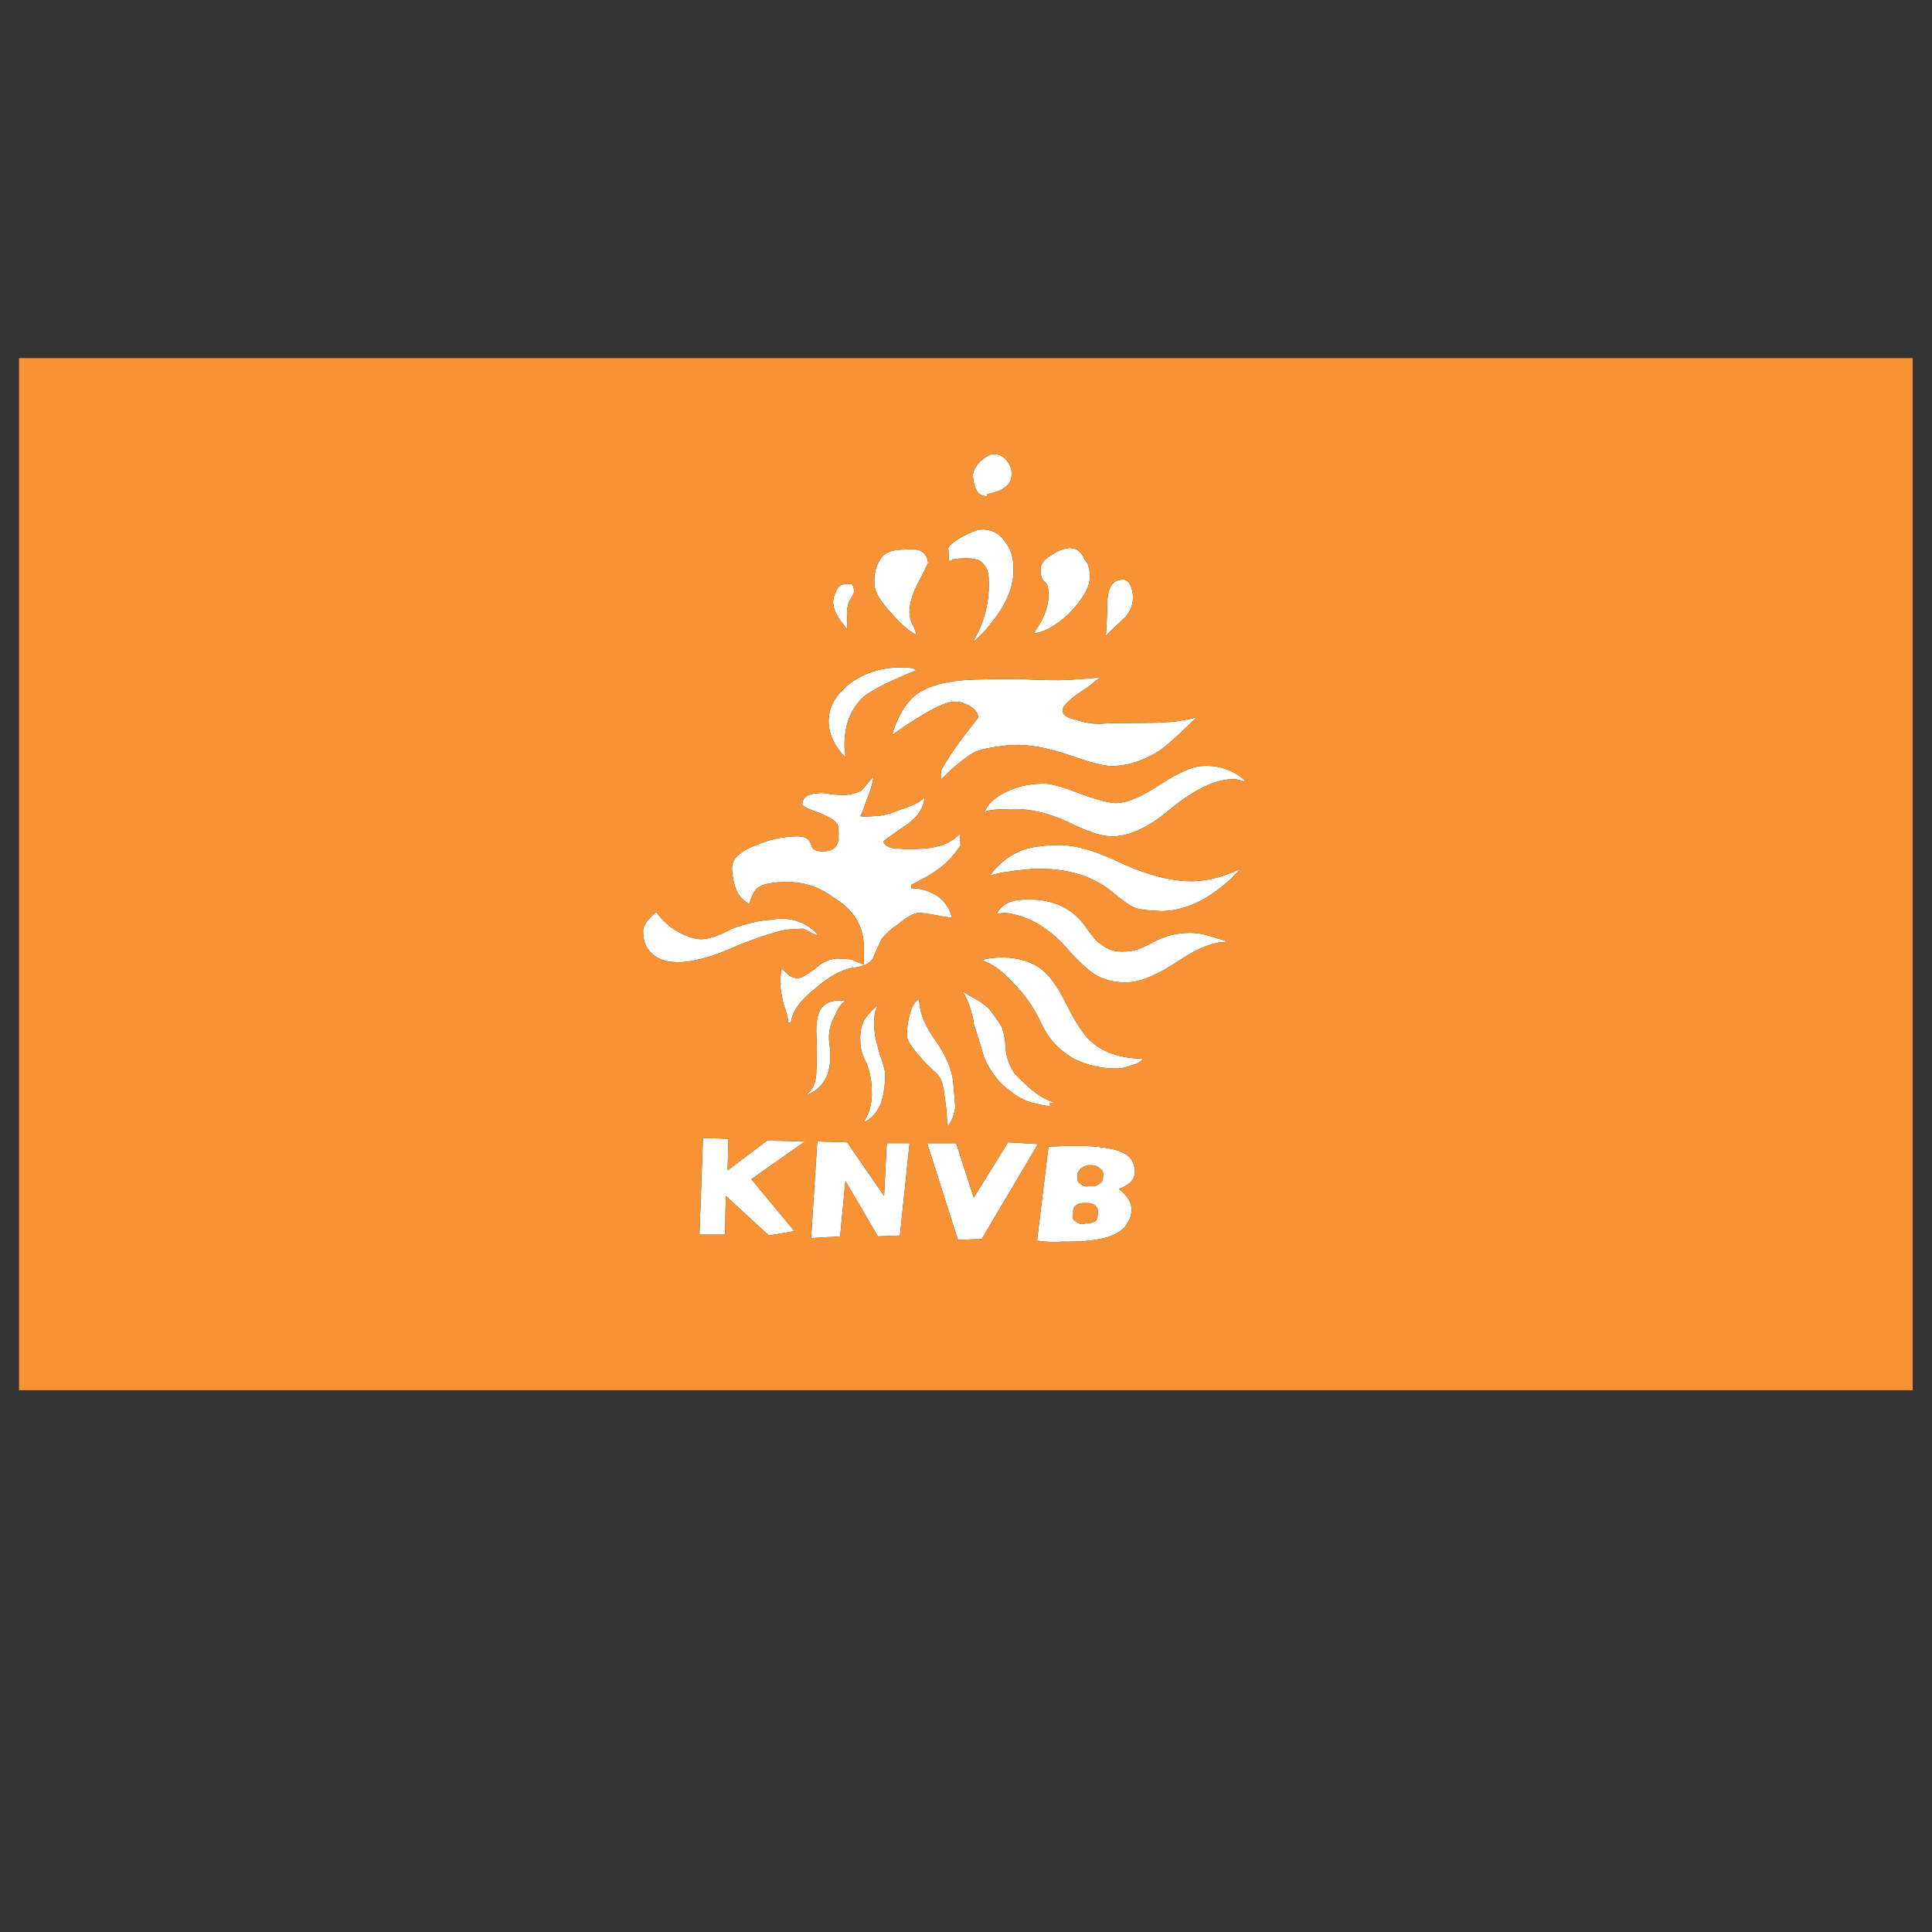 <?xml version="1.0" encoding="utf-8"?>
<!-- Generator: Adobe Illustrator 16.0.0, SVG Export Plug-In . SVG Version: 6.00 Build 0)  -->
<!DOCTYPE svg PUBLIC "-//W3C//DTD SVG 1.1//EN" "http://www.w3.org/Graphics/SVG/1.1/DTD/svg11.dtd">
<svg version="1.1" id="Layer_1" xmlns="http://www.w3.org/2000/svg" xmlns:xlink="http://www.w3.org/1999/xlink" x="0px" y="0px"
	 width="300px" height="300px" viewBox="0 0 300 300" enable-background="new 0 0 300 300" xml:space="preserve">
<rect x="0" y="0" width="300" height="300" fill="#333333" stroke="none"/>
<g>
	<path fill-rule="evenodd" clip-rule="evenodd" fill="#FFFFFF" d="M154.208,70.486c0.91,0,1.638,0.365,2.184,1.091
		c0.455,0.639,0.683,1.23,0.683,1.773c0.092,1.095-0.318,1.914-1.229,2.46c-0.272,0.273-1.137,0.591-2.594,0.952v0.278h-0.137
		c-1.185,0-1.866-1.049-2.047-3.142c0-0.728,0.409-1.502,1.229-2.321C153.024,70.94,153.662,70.576,154.208,70.486z M168.405,86.868
		c0.546,0.543,0.818,1.408,0.818,2.594c0.09,1.545-1.001,3.503-3.275,5.87c-2.095,1.908-3.915,2.912-5.461,3.003
		c0.364-0.458,0.819-1.187,1.364-2.185c0.73-1.546,1.048-2.913,0.956-4.095c0-0.912-0.226-1.503-0.684-1.775
		c-0.363-0.455-0.544-1-0.544-1.638c-0.093-0.913,0.408-1.687,1.5-2.323c1.002-0.728,2.003-1.134,3.005-1.226
		C167.177,85.094,167.95,85.683,168.405,86.868z M157.348,87.959c0.183,2.365-0.638,4.871-2.458,7.511
		c-1.366,1.908-2.64,3.32-3.821,4.229c1.819-3.094,2.639-6.37,2.455-9.827c0-1.275-0.499-2.233-1.5-2.87
		c-0.637-0.272-1.638-0.362-3.004-0.272c-0.547,0-1.091,0.137-1.638,0.411l-0.136-2.047c0.273-0.548,1.002-1.139,2.184-1.775
		c1.184-0.638,2.139-0.998,2.869-1.092c1.545-0.093,2.776,0.5,3.684,1.776C156.892,85.094,157.348,86.414,157.348,87.959z
		 M174.821,95.742c-1.274,1.182-2.32,2.181-3.141,3.004c0.092-0.092,0.183-1.866,0.273-5.326c0.091-2.275,0.865-3.413,2.321-3.413
		c0.454-0.09,0.863,0.181,1.228,0.819c0.273,0.639,0.41,1.185,0.41,1.638C176.005,93.646,175.64,94.742,174.821,95.742z
		 M170.861,105.16h0.138c-0.547,0.272-1.094,0.682-1.638,1.229c-3.005,1.913-4.46,3.233-4.369,3.961c0,0.635,0.638,1.088,1.91,1.361
		c1.365,0.456,2.64,0.684,3.824,0.684c1.093-0.091,2.911-0.137,5.461-0.137c2.364,0,4.095-0.045,5.186-0.137
		c0.546,0,1.272-0.091,2.186-0.271c1.273-0.182,2.046-0.365,2.319-0.547c-2.457,2.457-4.367,4.187-5.734,5.188
		c-2.364,1.547-4.777,2.367-7.233,2.457c-1.091,0.091-3.322-0.452-6.69-1.639c-3.458-1.183-6.414-1.729-8.872-1.638
		c-2.548,0.185-4.551,0.548-6.007,1.094c-1.547,0.909-3.277,2.319-5.186,4.231v-1.365c0.635-1.277,1.773-3.004,3.411-5.188
		l2.32-3.004c0-0.817-0.591-1.501-1.773-2.049c-0.729-0.36-1.412-0.499-2.049-0.406c-1.091,0-3.004,0.865-5.733,2.591
		c-1.729,1.095-3.003,1.957-3.823,2.595c0.82-2.821,2.047-4.914,3.688-6.278c1.912-1.366,4.594-2.139,8.054-2.32
		c1.729-0.093,4.367-0.139,7.917-0.139c3.459,0.184,6.052,0.229,7.782,0.139C168.77,105.388,170.407,105.252,170.861,105.16z
		 M131.409,90.691h0.821c0.18,0.089,0.317,0.454,0.409,1.09c0,0.275-0.273,0.822-0.819,1.639c-0.273,0.818-0.365,1.592-0.273,2.322
		c0,0.91,0,1.593,0,2.044c-0.273-0.451-0.501-0.772-0.682-0.953c-0.913-1.091-1.411-2.183-1.503-3.278
		c0-0.544,0.137-1.091,0.411-1.635C130.044,91.098,130.59,90.691,131.409,90.691z M139.737,85.366c1.367-0.091,2.274-0.091,2.73,0
		c1.001,0.271,1.545,0.954,1.64,2.045c-0.457,1.003-0.958,2.003-1.503,3.007c-1.003,1.91-1.457,3.596-1.365,5.052
		c0.089,0.725,0.318,1.362,0.683,1.908c0.09,0.273,0.227,0.684,0.409,1.229c-1.091-0.545-2.32-1.593-3.685-3.137
		c-1.821-1.916-2.777-3.459-2.868-4.645c-0.092-1.545,0.182-2.821,0.819-3.823C137.053,86.004,138.098,85.457,139.737,85.366z
		 M142.195,104.067h0.135c-4.095,1.641-6.827,3.006-8.191,4.097c-2.094,1.91-3.095,4.551-3.002,7.918
		c0.09,0.638,0.135,1.137,0.135,1.5c-1.638-1.638-2.501-3.413-2.593-5.324c-0.091-2.275,0.956-4.277,3.14-6.004
		c2-1.549,4.368-2.412,7.097-2.595C140.919,103.569,142.012,103.706,142.195,104.067z M135.641,120.722
		c-0.182,1.091-0.546,2.277-1.091,3.548c-0.365,1.186-0.682,2.006-0.955,2.462c0.364,0.089,1.045,0.089,2.046,0
		c1.184,0,2.639-0.367,4.37-1.093c1.728-0.548,2.912-1.141,3.548-1.776c-0.09,1.455-0.954,2.821-2.594,4.094
		c-1.911,1.275-3.185,2.188-3.821,2.73c0.272,0.727,1.136,1.093,2.593,1.093c0.545,0.09,1.729,0.09,3.549,0
		c2.639-0.181,4.55-0.954,5.733-2.32l0.136,1.774c-1,1.546-2.138,2.774-3.412,3.687c-1.091,0.818-2.502,1.638-4.231,2.456v0.546
		c1.455,0,2.821,0.411,4.095,1.229c1.182,0.909,1.911,2.004,2.184,3.278c-0.09,0.091-0.819,0-2.184-0.274
		c-1.457-0.273-2.458-0.409-3.003-0.409c-0.82,0.091-1.866,0.684-3.141,1.773c-1.001,0.637-1.865,1.411-2.594,2.322l-1.229,2.731
		c-0.272,0.817-1.182,1.365-2.729,1.639c-1.913,0.18-3.96,1.228-6.144,3.139c-2.458,1.906-3.776,3.731-3.96,5.462H122.4
		c0-0.638-0.228-1.549-0.683-2.731c-0.274-1.094-0.454-2.092-0.546-3.005c0-0.908,0.045-1.819,0.137-2.73
		c0.638,0.547,1.092,0.956,1.365,1.228c0.546,0.272,1.047,0.367,1.5,0.272c0.274,0,1.048-0.453,2.323-1.364
		c1.182-1.092,2.366-1.637,3.548-1.637c0.456,0,1.184,0.045,2.186,0.135c0.637,0.275,1.271,0.548,1.91,0.818
		c0-0.728,0-1.773,0-3.135c-0.181-3.098-1.729-5.506-4.641-7.239c-2.367-1.817-5.096-2.638-8.191-2.454
		c-1.729,0.091-2.912,0.363-3.549,0.817c-0.638,0.455-1.092,1.319-1.365,2.595c-1.001-0.546-1.684-1.276-2.048-2.186
		c-0.364-0.819-0.59-1.91-0.683-3.275c-0.091-1.548,1.274-2.824,4.096-3.823c1.729-0.729,3.595-1.14,5.599-1.229
		c1.455-0.089,2.319,0.319,2.592,1.229c0.093,0.817,0.774,1.182,2.047,1.091c1.001,0,1.685-0.41,2.048-1.229
		c0.182-0.456,0.228-1.274,0.136-2.458c0-0.729-0.91-1.456-2.729-2.182c-1.822-0.64-2.776-1.094-2.868-1.367
		c0-1.092,0.775-1.682,2.322-1.776c0.637-0.088,1.319-0.043,2.047,0.14c0.911,0.091,1.638,0.135,2.186,0.135
		c1.092-0.089,1.956-0.317,2.593-0.682c0.274-0.274,0.864-0.958,1.773-2.049H135.641z M119.534,142.835
		c1.545-0.269,2.911-0.225,4.095,0.14c1.183,0.364,2.229,1.002,3.139,1.91l0.136,0.411c-1.275-0.637-2.002-1.003-2.183-1.094
		c-0.364,0-1.14,0.045-2.322,0.135c-1.184,0.092-3.686,0.867-7.508,2.325c-3.731,1.727-6.781,2.638-9.147,2.727
		c-1.82,0.093-3.23-0.274-4.23-1.09c-1.093-0.818-1.639-2.004-1.639-3.548c-0.09-0.908,0.593-1.959,2.049-3.142
		c0.363,0.636,1.091,1.411,2.182,2.323c1.729,1.182,3.277,1.817,4.643,1.909c1.273,0,2.911-0.545,4.914-1.639
		C115.938,143.383,117.895,142.928,119.534,142.835z M142.741,155.124c0,0.183,0,0.319,0,0.411c0.091,1.819,0.955,3.866,2.593,6.146
		c1.728,2.453,2.639,4.774,2.729,6.959c0.184,2.003,0.274,3.141,0.274,3.411c-0.274,1.368-0.683,2.322-1.228,2.866
		c-0.091-2.094-0.228-3.593-0.412-4.502c-0.18-1.914-0.591-3.141-1.226-3.688c-1.094-0.999-1.958-1.867-2.595-2.594
		c-1.275-1.456-1.958-2.5-2.047-3.14c0-1.455,0.18-2.729,0.545-3.822C141.647,156.171,142.103,155.49,142.741,155.124z
		 M131.273,155.398c-0.637,0.453-1.136,1.135-1.5,2.048c-0.91,1.548-1.23,3.137-0.957,4.776c0.546,4.188-0.729,6.827-3.821,7.918
		c1.183-0.727,1.774-2.045,1.774-3.96c0.091-2.362,0.091-4.187,0-5.46c-0.091-2.003,0.182-3.411,0.818-4.23
		C128.315,155.581,129.544,155.214,131.273,155.398z M150.932,157.584c-0.365-1.548-0.866-2.777-1.503-3.688
		c0.82,0.547,1.593,1.001,2.321,1.361c1.002,0.64,1.684,1.187,2.048,1.643c0.455,0.637,0.911,1.275,1.366,1.913
		c0.09,0.182,0.228,0.407,0.409,0.682c0.362,1.089,0.547,2.095,0.547,3.003c0.09,1.456,0.543,2.822,1.364,4.096
		c0.454,0.544,1,1.093,1.639,1.636c1.454,1.46,3.001,2.459,4.641,3.006c-0.455,0-0.729,0-0.819,0l0.136,0.409
		c0,0.183-0.728,0.092-2.184-0.272c-1.364-0.271-2.639-0.864-3.822-1.777c0-0.09-0.047-0.135-0.138-0.135
		c-1.729-1.186-3.094-2.914-4.094-5.187c-0.091-0.366-0.638-2.142-1.639-5.323C151.204,158.581,151.114,158.13,150.932,157.584z
		 M133.595,161.815c-0.093-1.458,0.136-2.641,0.681-3.55c0.456-0.729,1.14-1.456,2.05-2.185c-0.093,0.182-0.229,0.499-0.41,0.956
		c-0.182,0.814-0.229,1.726-0.137,2.729c0,0.637,0.228,1.776,0.682,3.413c0.546,1.636,0.866,2.686,0.956,3.141
		c0.091,1.818-0.136,3.548-0.683,5.186c-0.728,1.456-1.593,2.367-2.594,2.729c0.912-1.546,1.319-3.135,1.229-4.776
		c0-1.548-0.274-3.004-0.819-4.367C133.912,163.906,133.595,162.813,133.595,161.815z M148.473,177.516l2.731,8.46l5.324-8.597
		l4.642,0.27l-8.737,14.746l-3.686,0.133l-4.778-15.012H148.473z M141.239,177.516l-1.502,14.332l-3.412,0.136l-5.052-8.6
		l-0.818,8.6l-4.506,0.271l0.956-15.014l4.642,0.138l5.734,8.324l0.41-8.188H141.239z M119.124,177.102l5.871,0.14l-8.328,5.868
		l6.69,8.055l-3.96,0.684l-6.689-6.145l-0.137,6.01h-3.958l0.545-15.019l3.96,0.136l-0.138,4.913L119.124,177.102z M193.251,121.406
		c-0.911-0.364-1.593-0.5-2.048-0.409c-2.549,0.09-5.599,1.544-9.146,4.37c-3.367,2.911-6.417,4.413-9.146,4.502
		c-1.547,0.09-3.868-0.638-6.962-2.184c-3.096-1.455-6.054-2.139-8.874-2.046c-1.82,0-3.094,0.089-3.822,0.271
		c-0.092,0-0.228,0.092-0.409,0.275c0.454-1.275,1.547-2.323,3.277-3.142c1.455-0.819,3.32-1.277,5.596-1.365
		c1.092-0.093,3.049,0.41,5.87,1.5c2.913,1.091,4.915,1.595,6.007,1.505c1.638-0.093,3.822-1.05,6.551-2.871
		c2.823-1.817,4.963-2.774,6.418-2.866c2.546-0.183,4.778,0.547,6.689,2.184V121.406z M192.568,134.921
		c-1.365,1.638-3.142,3.139-5.325,4.502c-2.366,1.366-4.687,2.048-6.961,2.048c-2.186-0.089-3.551-0.27-4.095-0.546
		c-0.73-0.271-1.958-1.134-3.687-2.592c-3.095-2.459-7.145-3.597-12.149-3.412c-2.094,0.181-3.277,0.318-3.55,0.408
		c-1.091,0.09-2.14,0.319-3.14,0.684c1.272-1.729,2.729-2.957,4.366-3.688c1.185-0.635,3.096-1,5.735-1.09
		c2.729-0.181,6.233,0.772,10.512,2.865c4.276,1.914,8.007,2.825,11.194,2.729C187.744,136.74,190.11,136.103,192.568,134.921z
		 M154.616,148.708c3.004-0.182,5.415,0.454,7.235,1.912c1.184,0.909,2.459,2.73,3.823,5.461c1.364,2.731,2.593,4.594,3.687,5.6
		c1.91,1.726,4.594,2.637,8.054,2.728v0.137c-0.366,0.362-0.863,0.637-1.502,0.819c-0.82,0.272-1.458,0.452-1.911,0.546
		c-2.639,0.091-5.051-0.411-7.235-1.502c-2.275-1.274-3.959-3.097-5.051-5.459c-1.183-2.549-2.73-4.736-4.642-6.557
		c-1.547-1.728-3.094-2.821-4.642-3.277C152.797,148.936,153.523,148.8,154.616,148.708z M170.861,146.525
		c1.002,0.911,2.275,1.318,3.823,1.225c1.184,0,2.594-0.453,4.233-1.365c1.636-0.91,3.319-1.41,5.05-1.5
		c1.273-0.09,2.503,0.045,3.686,0.411c0.637,0.18,1.683,0.501,3.14,0.953c-2.094-0.089-4.641,0.865-7.645,2.866
		c-3.277,2.187-5.915,3.322-7.918,3.412c-2.094,0.095-3.914-0.359-5.46-1.362c-0.911-0.638-2.094-1.729-3.551-3.275
		c-3.001-3.642-6.369-5.688-10.1-6.143l-1.367,0.136c0.729-1.364,2.049-2.091,3.959-2.182c4.277-0.277,7.508,1.044,9.693,3.956
		C169.588,145.387,170.407,146.341,170.861,146.525z M168.951,180.927c-0.365,0.09-0.684,0.226-0.955,0.409
		c-0.455,0.362-0.684,0.729-0.684,1.092v0.274c-0.092,0.542,0.046,0.909,0.41,1.089c0.455,0.366,0.863,0.502,1.229,0.412h0.819
		c0.274,0,0.59-0.136,0.956-0.412c0.364-0.18,0.545-0.502,0.545-0.954v-0.276c0.092-0.45-0.045-0.817-0.41-1.089
		c-0.454-0.365-0.864-0.545-1.229-0.545H168.951z M167.039,187.206c-0.272,0.181-0.408,0.5-0.408,0.956v0.545
		c-0.184,0.364-0.046,0.682,0.408,0.956c0.364,0.272,0.684,0.407,0.957,0.407l0.818-0.135c0.454,0,0.864-0.092,1.23-0.272
		c0.271-0.274,0.407-0.637,0.407-1.093V188.3c0.091-0.459-0.045-0.819-0.407-1.094c-0.274-0.276-0.684-0.409-1.23-0.409h-0.547
		C167.813,186.797,167.403,186.93,167.039,187.206z M175.913,180.518c0.818,1.91,0.092,3.273-2.185,4.095
		c2.276,1.728,2.594,3.688,0.956,5.868c-1.365,1.638-4.595,2.414-9.692,2.319c-1.275,0.095-2.595,0.047-3.96-0.135l1.775-14.606
		c1.547-0.091,2.913-0.138,4.095-0.138C172.362,177.921,175.366,178.787,175.913,180.518z"/>
	<path fill-rule="evenodd" clip-rule="evenodd" fill="#F79335" d="M167.039,187.206c0.364-0.276,0.774-0.409,1.229-0.409h0.547
		c0.547,0,0.956,0.133,1.23,0.409c0.362,0.274,0.498,0.635,0.407,1.094v0.271c0,0.456-0.136,0.818-0.407,1.093
		c-0.366,0.181-0.776,0.272-1.23,0.272l-0.818,0.135c-0.273,0-0.593-0.135-0.957-0.407c-0.454-0.274-0.592-0.592-0.408-0.956v-0.545
		C166.631,187.706,166.767,187.387,167.039,187.206z M168.951,180.927h0.682c0.364,0,0.774,0.18,1.229,0.545
		c0.365,0.271,0.502,0.639,0.41,1.089v0.276c0,0.452-0.181,0.774-0.545,0.954c-0.366,0.276-0.682,0.412-0.956,0.412h-0.819
		c-0.365,0.09-0.773-0.046-1.229-0.412c-0.364-0.18-0.502-0.547-0.41-1.089v-0.274c0-0.362,0.229-0.729,0.684-1.092
		C168.268,181.152,168.586,181.017,168.951,180.927z"/>
	<path fill-rule="evenodd" clip-rule="evenodd" fill="#F79335" d="M2.951,55.606H297v160.267H2.951V55.606z M170.861,105.16
		c-0.454,0.092-2.092,0.228-4.913,0.412c-1.73,0.09-4.323,0.045-7.782-0.139c-3.55,0-6.188,0.046-7.917,0.139
		c-3.459,0.181-6.142,0.954-8.054,2.32c-1.64,1.365-2.868,3.457-3.688,6.278c0.82-0.639,2.093-1.5,3.823-2.595
		c2.729-1.726,4.642-2.591,5.733-2.591c0.638-0.092,1.32,0.046,2.049,0.406c1.182,0.548,1.773,1.232,1.773,2.049l-2.32,3.004
		c-1.638,2.185-2.776,3.912-3.411,5.188v1.365c1.909-1.913,3.639-3.322,5.186-4.231c1.456-0.546,3.459-0.909,6.007-1.094
		c2.458-0.091,5.414,0.456,8.872,1.638c3.368,1.187,5.6,1.73,6.69,1.639c2.456-0.09,4.869-0.91,7.233-2.457
		c1.367-1.001,3.277-2.731,5.734-5.188c-0.273,0.182-1.046,0.365-2.319,0.547c-0.913,0.18-1.64,0.271-2.186,0.271
		c-1.091,0.092-2.821,0.137-5.186,0.137c-2.55,0-4.368,0.046-5.461,0.137c-1.185,0-2.459-0.229-3.824-0.684
		c-1.272-0.273-1.91-0.727-1.91-1.361c-0.091-0.728,1.364-2.048,4.369-3.961c0.544-0.548,1.091-0.957,1.638-1.229H170.861z
		 M174.821,95.742c0.818-1,1.184-2.095,1.092-3.278c0-0.453-0.137-0.999-0.41-1.638c-0.364-0.638-0.773-0.909-1.228-0.819
		c-1.456,0-2.23,1.138-2.321,3.413c-0.091,3.459-0.182,5.233-0.273,5.326C172.501,97.922,173.547,96.923,174.821,95.742z
		 M157.348,87.959c0-1.546-0.456-2.865-1.366-3.957c-0.907-1.277-2.139-1.87-3.684-1.776c-0.73,0.094-1.686,0.455-2.869,1.092
		c-1.181,0.637-1.91,1.228-2.184,1.775l0.136,2.047c0.547-0.273,1.091-0.411,1.638-0.411c1.366-0.09,2.367,0,3.004,0.272
		c1.001,0.637,1.5,1.595,1.5,2.87c0.184,3.457-0.636,6.733-2.455,9.827c1.182-0.909,2.455-2.321,3.821-4.229
		C156.71,92.831,157.53,90.324,157.348,87.959z M168.405,86.868c-0.455-1.186-1.229-1.774-2.32-1.774
		c-1.002,0.092-2.003,0.499-3.005,1.226c-1.092,0.637-1.593,1.411-1.5,2.323c0,0.638,0.181,1.183,0.544,1.638
		c0.458,0.272,0.684,0.863,0.684,1.775c0.092,1.182-0.226,2.549-0.956,4.095c-0.545,0.998-1,1.726-1.364,2.185
		c1.546-0.092,3.366-1.095,5.461-3.003c2.274-2.367,3.365-4.325,3.275-5.87C169.224,88.276,168.951,87.412,168.405,86.868z
		 M154.208,70.486c-0.546,0.089-1.184,0.454-1.91,1.091c-0.82,0.819-1.229,1.593-1.229,2.321c0.181,2.093,0.862,3.142,2.047,3.142
		h0.137v-0.278c1.457-0.36,2.321-0.679,2.594-0.952c0.91-0.547,1.32-1.366,1.229-2.46c0-0.542-0.228-1.134-0.683-1.773
		C155.846,70.851,155.118,70.486,154.208,70.486z M139.737,85.366c-1.639,0.09-2.684,0.638-3.14,1.637
		c-0.637,1.002-0.911,2.278-0.819,3.823c0.09,1.185,1.046,2.729,2.868,4.645c1.365,1.543,2.593,2.592,3.685,3.137
		c-0.182-0.545-0.319-0.955-0.409-1.229c-0.364-0.546-0.594-1.184-0.683-1.908c-0.091-1.456,0.362-3.142,1.365-5.052
		c0.545-1.003,1.046-2.003,1.503-3.007c-0.094-1.091-0.639-1.775-1.64-2.045C142.012,85.275,141.104,85.275,139.737,85.366z
		 M131.409,90.691c-0.819,0-1.365,0.407-1.637,1.229c-0.273,0.543-0.411,1.09-0.411,1.635c0.092,1.095,0.59,2.187,1.503,3.278
		c0.18,0.181,0.408,0.502,0.682,0.953c0-0.451,0-1.134,0-2.044c-0.091-0.729,0-1.504,0.273-2.322
		c0.545-0.817,0.819-1.363,0.819-1.639c-0.091-0.637-0.229-1.001-0.409-1.09H131.409z M119.534,142.835
		c-1.639,0.092-3.596,0.548-5.872,1.367c-2.002,1.094-3.64,1.639-4.914,1.639c-1.366-0.092-2.913-0.727-4.643-1.909
		c-1.091-0.912-1.819-1.687-2.182-2.323c-1.457,1.182-2.139,2.233-2.049,3.142c0,1.544,0.546,2.73,1.639,3.548
		c1,0.816,2.411,1.184,4.23,1.09c2.367-0.089,5.416-1,9.147-2.727c3.822-1.458,6.324-2.233,7.508-2.325
		c1.183-0.09,1.958-0.135,2.322-0.135c0.18,0.09,0.907,0.457,2.183,1.094l-0.136-0.411c-0.91-0.908-1.957-1.546-3.139-1.91
		C122.445,142.61,121.08,142.566,119.534,142.835z M135.641,120.722h-0.137c-0.909,1.091-1.499,1.775-1.773,2.049
		c-0.638,0.364-1.501,0.593-2.593,0.682c-0.547,0-1.274-0.044-2.186-0.135c-0.728-0.183-1.411-0.228-2.047-0.14
		c-1.547,0.094-2.322,0.684-2.322,1.776c0.092,0.272,1.046,0.727,2.868,1.367c1.819,0.726,2.729,1.453,2.729,2.182
		c0.091,1.184,0.046,2.002-0.136,2.458c-0.363,0.819-1.047,1.229-2.048,1.229c-1.273,0.091-1.955-0.274-2.047-1.091
		c-0.272-0.91-1.137-1.319-2.592-1.229c-2.004,0.09-3.87,0.5-5.599,1.229c-2.822,0.999-4.187,2.274-4.096,3.823
		c0.092,1.365,0.319,2.456,0.683,3.275c0.364,0.91,1.046,1.64,2.048,2.186c0.273-1.276,0.727-2.141,1.365-2.595
		c0.637-0.454,1.821-0.726,3.549-0.817c3.095-0.185,5.824,0.637,8.191,2.454c2.911,1.733,4.459,4.141,4.641,7.239
		c0,1.362,0,2.408,0,3.135c-0.638-0.27-1.272-0.542-1.91-0.818c-1.002-0.09-1.73-0.135-2.186-0.135
		c-1.182,0-2.367,0.545-3.548,1.637c-1.274,0.911-2.048,1.364-2.323,1.364c-0.454,0.095-0.955,0-1.5-0.272
		c-0.273-0.271-0.728-0.681-1.365-1.228c-0.091,0.911-0.137,1.822-0.137,2.73c0.092,0.913,0.272,1.911,0.546,3.005
		c0.455,1.183,0.683,2.094,0.683,2.731h0.409c0.184-1.73,1.502-3.556,3.96-5.462c2.184-1.911,4.231-2.959,6.144-3.139
		c1.547-0.274,2.457-0.822,2.729-1.639l1.229-2.731c0.729-0.911,1.593-1.685,2.594-2.322c1.274-1.089,2.321-1.682,3.141-1.773
		c0.545,0,1.546,0.136,3.003,0.409c1.365,0.274,2.093,0.366,2.184,0.274c-0.272-1.273-1.001-2.369-2.184-3.278
		c-1.274-0.819-2.64-1.229-4.095-1.229v-0.546c1.729-0.818,3.14-1.638,4.231-2.456c1.274-0.913,2.412-2.141,3.412-3.687
		l-0.136-1.774c-1.183,1.366-3.094,2.139-5.733,2.32c-1.82,0.09-3.004,0.09-3.549,0c-1.457,0-2.321-0.366-2.593-1.093
		c0.636-0.542,1.91-1.456,3.821-2.73c1.64-1.272,2.504-2.639,2.594-4.094c-0.636,0.636-1.82,1.229-3.548,1.776
		c-1.73,0.727-3.186,1.093-4.37,1.093c-1.001,0.089-1.683,0.089-2.046,0c0.273-0.457,0.59-1.277,0.955-2.462
		C135.095,122.999,135.459,121.813,135.641,120.722z M142.195,104.067c-0.184-0.361-1.276-0.498-3.278-0.407
		c-2.729,0.183-5.097,1.046-7.097,2.595c-2.185,1.727-3.231,3.729-3.14,6.004c0.092,1.911,0.956,3.687,2.593,5.324
		c0-0.363-0.045-0.863-0.135-1.5c-0.093-3.367,0.908-6.008,3.002-7.918c1.364-1.091,4.096-2.456,8.191-4.097H142.195z
		 M142.741,155.124c-0.638,0.366-1.093,1.047-1.366,2.048c-0.365,1.094-0.545,2.367-0.545,3.822c0.09,0.64,0.772,1.684,2.047,3.14
		c0.637,0.727,1.501,1.595,2.595,2.594c0.635,0.547,1.045,1.773,1.226,3.688c0.184,0.909,0.32,2.408,0.412,4.502
		c0.545-0.544,0.954-1.498,1.228-2.866c0-0.271-0.09-1.408-0.274-3.411c-0.09-2.185-1.001-4.506-2.729-6.959
		c-1.638-2.279-2.502-4.326-2.593-6.146C142.741,155.443,142.741,155.307,142.741,155.124z M131.273,155.398
		c-1.729-0.185-2.958,0.183-3.687,1.092c-0.636,0.819-0.909,2.228-0.818,4.23c0.091,1.273,0.091,3.098,0,5.46
		c0,1.915-0.591,3.233-1.774,3.96c3.092-1.091,4.367-3.73,3.821-7.918c-0.273-1.64,0.046-3.229,0.957-4.776
		C130.137,156.533,130.636,155.852,131.273,155.398z M133.595,161.815c0,0.997,0.317,2.091,0.955,3.276
		c0.545,1.363,0.819,2.819,0.819,4.367c0.09,1.642-0.317,3.23-1.229,4.776c1.001-0.362,1.866-1.273,2.594-2.729
		c0.547-1.638,0.774-3.367,0.683-5.186c-0.09-0.455-0.41-1.505-0.956-3.141c-0.455-1.637-0.682-2.776-0.682-3.413
		c-0.092-1.004-0.045-1.915,0.137-2.729c0.181-0.457,0.316-0.774,0.41-0.956c-0.91,0.729-1.594,1.455-2.05,2.185
		C133.731,159.175,133.501,160.357,133.595,161.815z M150.932,157.584c0.183,0.546,0.272,0.997,0.272,1.365
		c1.001,3.182,1.548,4.957,1.639,5.323c1,2.272,2.365,4.001,4.094,5.187c0.091,0,0.138,0.045,0.138,0.135
		c1.184,0.913,2.458,1.507,3.822,1.777c1.456,0.364,2.184,0.455,2.184,0.272l-0.136-0.409c0.091,0,0.364,0,0.819,0
		c-1.64-0.547-3.187-1.546-4.641-3.006c-0.639-0.543-1.185-1.092-1.639-1.636c-0.821-1.273-1.274-2.64-1.364-4.096
		c0-0.908-0.185-1.914-0.547-3.003c-0.182-0.274-0.319-0.5-0.409-0.682c-0.455-0.638-0.911-1.276-1.366-1.913
		c-0.364-0.456-1.046-1.003-2.048-1.643c-0.729-0.36-1.501-0.814-2.321-1.361C150.065,154.807,150.566,156.036,150.932,157.584z
		 M192.568,134.921c-2.458,1.181-4.824,1.819-7.099,1.908c-3.188,0.095-6.918-0.816-11.194-2.729
		c-4.278-2.093-7.783-3.046-10.512-2.865c-2.64,0.09-4.551,0.456-5.735,1.09c-1.637,0.732-3.094,1.959-4.366,3.688
		c1-0.365,2.049-0.594,3.14-0.684c0.272-0.09,1.456-0.227,3.55-0.408c5.005-0.185,9.055,0.953,12.149,3.412
		c1.729,1.458,2.956,2.321,3.687,2.592c0.544,0.276,1.909,0.457,4.095,0.546c2.274,0,4.595-0.682,6.961-2.048
		C189.427,138.06,191.203,136.559,192.568,134.921z M193.251,121.406v-0.274c-1.911-1.637-4.144-2.367-6.689-2.184
		c-1.455,0.091-3.595,1.048-6.418,2.866c-2.729,1.821-4.913,2.777-6.551,2.871c-1.092,0.09-3.094-0.414-6.007-1.505
		c-2.821-1.09-4.778-1.593-5.87-1.5c-2.275,0.088-4.141,0.545-5.596,1.365c-1.73,0.819-2.823,1.866-3.277,3.142
		c0.182-0.183,0.317-0.275,0.409-0.275c0.729-0.182,2.002-0.271,3.822-0.271c2.82-0.092,5.778,0.591,8.874,2.046
		c3.094,1.546,5.415,2.273,6.962,2.184c2.729-0.089,5.779-1.592,9.146-4.502c3.548-2.826,6.598-4.28,9.146-4.37
		C191.658,120.905,192.34,121.042,193.251,121.406z M119.124,177.102l-6.144,4.642l0.138-4.913l-3.96-0.136l-0.545,15.019h3.958
		l0.137-6.01l6.689,6.145l3.96-0.684l-6.69-8.055l8.328-5.868L119.124,177.102z M141.239,177.516h-3.549l-0.41,8.188l-5.734-8.324
		l-4.642-0.138l-0.956,15.014l4.506-0.271l0.818-8.6l5.052,8.6l3.412-0.136L141.239,177.516z M148.473,177.516h-4.503l4.778,15.012
		l3.686-0.133l8.737-14.746l-4.642-0.27l-5.324,8.597L148.473,177.516z M170.861,146.525c-0.454-0.185-1.273-1.139-2.456-2.87
		c-2.186-2.912-5.416-4.232-9.693-3.956c-1.91,0.091-3.23,0.818-3.959,2.182l1.367-0.136c3.73,0.455,7.099,2.501,10.1,6.143
		c1.457,1.547,2.64,2.637,3.551,3.275c1.546,1.003,3.366,1.457,5.46,1.362c2.003-0.09,4.641-1.226,7.918-3.412
		c3.004-2.001,5.551-2.956,7.645-2.866c-1.457-0.452-2.503-0.773-3.14-0.953c-1.183-0.366-2.412-0.501-3.686-0.411
		c-1.73,0.091-3.414,0.591-5.05,1.5c-1.64,0.912-3.05,1.365-4.233,1.365C173.137,147.844,171.863,147.437,170.861,146.525z
		 M154.616,148.708c-1.093,0.092-1.819,0.228-2.184,0.407c1.548,0.457,3.095,1.55,4.642,3.277c1.911,1.82,3.459,4.008,4.642,6.557
		c1.092,2.362,2.775,4.185,5.051,5.459c2.185,1.091,4.597,1.593,7.235,1.502c0.453-0.094,1.091-0.273,1.911-0.546
		c0.639-0.183,1.136-0.457,1.502-0.819v-0.137c-3.46-0.091-6.144-1.002-8.054-2.728c-1.094-1.006-2.322-2.868-3.687-5.6
		c-1.364-2.73-2.64-4.552-3.823-5.461C160.031,149.162,157.62,148.526,154.616,148.708z M175.913,180.518
		c-0.547-1.73-3.551-2.597-9.011-2.597c-1.182,0-2.548,0.047-4.095,0.138l-1.775,14.606c1.365,0.182,2.685,0.229,3.96,0.135
		c5.098,0.095,8.327-0.682,9.692-2.319c1.638-2.181,1.32-4.141-0.956-5.868C176.005,183.791,176.731,182.428,175.913,180.518z"/>
</g>
</svg>
